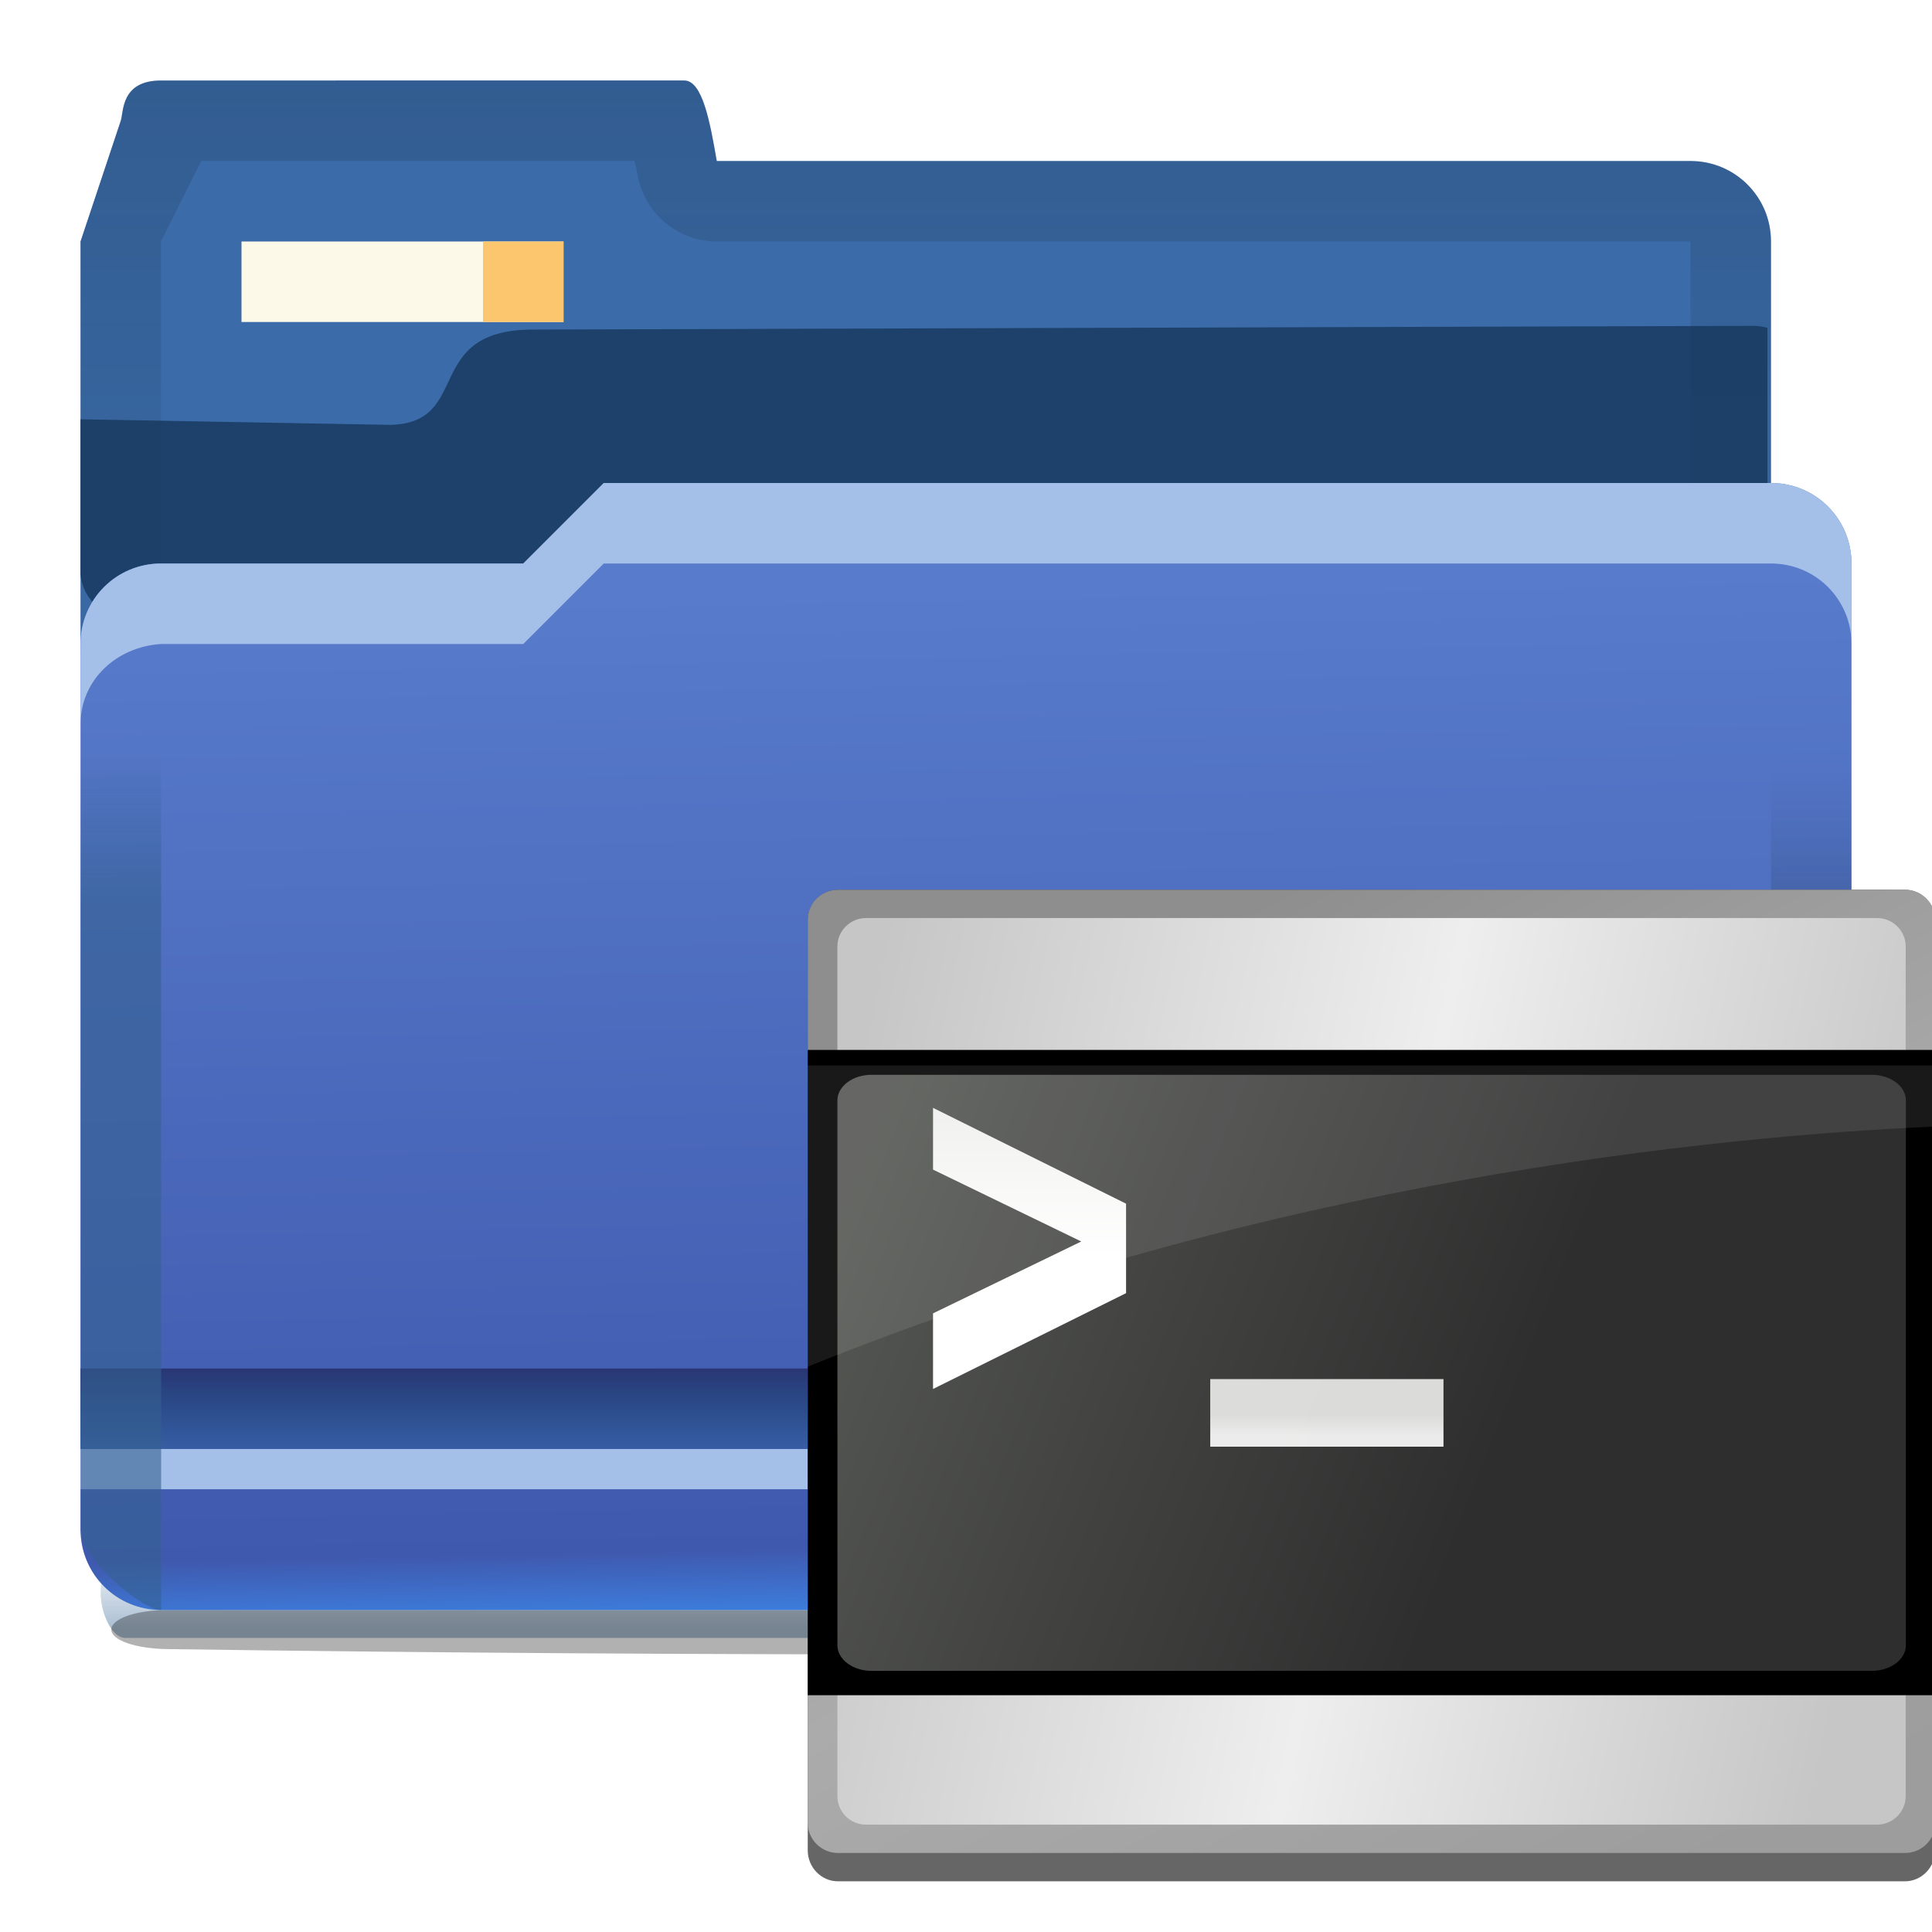 <svg height="24" viewBox="0 0 24 24" width="24" xmlns="http://www.w3.org/2000/svg" xmlns:xlink="http://www.w3.org/1999/xlink"><linearGradient id="a" gradientUnits="userSpaceOnUse" x1="7.74" x2="8" y1="1.358" y2="14"><stop offset="0" stop-color="#587bcb"/><stop offset=".941" stop-color="#3f59ae"/><stop offset="1" stop-color="#3d7cdb"/></linearGradient><linearGradient id="b" gradientTransform="matrix(1.375 0 0 1 -1.375 0)" gradientUnits="userSpaceOnUse" x1="6.5" x2="6.5" y1="11" y2="12"><stop offset="0" stop-color="#2a3674"/><stop offset="1" stop-color="#174072" stop-opacity="0"/></linearGradient><linearGradient id="c" gradientUnits="userSpaceOnUse" x1="9" x2="9" y1="-7" y2="4"><stop offset="0" stop-color="#102134"/><stop offset="1" stop-color="#102134" stop-opacity="0"/></linearGradient><filter id="d" color-interpolation-filters="sRGB" height="1.268" width="1.129" x="-.065" y="-.134"><feGaussianBlur stdDeviation="3.125"/></filter><linearGradient id="e" gradientUnits="userSpaceOnUse" x1=".377" x2=".377" y1="5.215" y2="3.309"><stop offset="0" stop-color="#34608f"/><stop offset="1" stop-color="#34608f" stop-opacity="0"/></linearGradient><linearGradient id="f" gradientTransform="matrix(.213 0 0 .114 -5.411 -103.227)" gradientUnits="userSpaceOnUse" x1="124.012" x2="124.012" y1="966.51" y2="935.343"><stop offset="0"/><stop offset="1" stop-color="#34608f" stop-opacity="0"/></linearGradient><linearGradient id="g" gradientUnits="userSpaceOnUse" x1="55" x2="55" y1="1036.413" y2="1032.482"><stop offset="0" stop-color="#003d7b"/><stop offset="1" stop-color="#003d7b" stop-opacity="0"/></linearGradient><filter id="h" color-interpolation-filters="sRGB" height="1.697" width="1.028" x="-.014" y="-.349"><feGaussianBlur stdDeviation=".709"/></filter><filter id="i" color-interpolation-filters="sRGB" height="1.87" width="1.028" x="-.014" y="-.435"><feGaussianBlur stdDeviation=".703"/></filter><clipPath id="j"><rect height="31.444" rx="4" width="141.6" x="4" y="941.362"/></clipPath><clipPath id="k"><path d="m11.609 5.836v116.331l74.485 8c1.68 0 3.926-.56 7.022-3.569 8.898-8.651 32.175-31.25 39.456-38.512 2.448-2.442 3.01-4.433 3.01-6.667l-.003-67.583z"/></clipPath><filter id="l"><feGaussianBlur stdDeviation="1.56"/></filter><linearGradient id="m" gradientTransform="matrix(.727 0 0 .725 17.455 11.756)" gradientUnits="userSpaceOnUse" x1="45.123" x2="94.191" y1="21.22" y2="114.558"><stop offset="0" stop-color="#8e8e8e"/><stop offset=".5" stop-color="#ababab"/><stop offset="1" stop-color="#9d9d9d"/></linearGradient><linearGradient id="n" gradientTransform="matrix(.689 0 0 .682 19.905 14.484)" gradientUnits="userSpaceOnUse" x1="8" x2="120" y1="40.665" y2="64"><stop offset="0" stop-color="#c6c6c6"/><stop offset=".521" stop-color="#eee"/><stop offset="1" stop-color="#c6c6c6"/></linearGradient><linearGradient id="o" gradientTransform="matrix(.987 0 0 1 1.62 0)" gradientUnits="userSpaceOnUse" x1="9" x2="106.558" y1="24.324" y2="53.655"><stop offset="0" stop-color="#555753"/><stop offset=".627" stop-color="#2e2e2e"/><stop offset="1" stop-color="#2e2e2e"/></linearGradient><linearGradient id="p"><stop offset=".5" stop-color="#fff"/><stop offset="1" stop-color="#eeeeec"/></linearGradient><linearGradient id="q" gradientTransform="matrix(1.213 0 0 1.211 13.308 13.42)" gradientUnits="userSpaceOnUse" x1="24" x2="24" xlink:href="#p" y1="40" y2="20"/><linearGradient id="r" gradientTransform="matrix(1.053 0 0 .721 9.941 32.454)" gradientUnits="userSpaceOnUse" x1="44" x2="44" xlink:href="#p" y1="44" y2="40"/><g transform="translate(1 6)"><rect fill="url(#g)" filter="url(#h)" height="4.392" opacity=".577" rx="2.44" ry="2.196" transform="matrix(.125 0 0 .256 -.125 -251.093)" width="170" x="3" y="1032.482"/><path d="m-46.991 13.14h114c2.216 0 4 .865 4 1.94 0 1.075-1.784 1.902-4 1.94-36.945.633-74.703.778-114 0-2.216-.044-4-.865-4-1.94 0-1.075 1.784-1.94 4-1.94z" filter="url(#i)" opacity=".554" transform="matrix(.173 0 0 .125 9.204 12.358)"/><path d="m1-5c-.5 0-.463.389-.5.5l-.5 1.5v5c0 .554.446 1 1 1h19c.554 0 1-.446 1-1v-5c0-.554-.446-1-1-1h-12.096c-.084-.486-.178-1-.404-1z" fill="#3b6ca9"/><path d="m1-5c-.5 0-.463.389-.5.5l-.5 1.5v5c0 .554.446 1 1 1v-6l.5-1h5.383c.013.069.024.094.037.17.083.479.498.83.984.83h1.096 11v6c.554 0 1-.446 1-1v-5c0-.554-.446-1-1-1h-12.096c-.084-.486-.178-1-.404-1z" fill="url(#c)" opacity=".25"/><path clip-path="url(#j)" d="m30.013 956.418-26.013-.469 0 50.592 144.971-.02v-53.829c0-2.541-2.06-4.592-4.621-4.584l-102.338.31c-9.375 0-5.067 7.848-12 8z" fill="#16375b" fill-opacity=".801" filter="url(#d)" transform="matrix(.148 0 0 .148 -.593 -142.272)"/><path d="m1 1h4.5l1-1h14.5c.554 0 1 .446 1 1v12c0 .554-.446 1-1 1h-20c-.554 0-1-.446-1-1v-11c0-.554.446-1 1-1z" fill="url(#a)"/><path d="m0 11h22v1h-22z" fill="#385da4"/><path d="m0 11h22v1h-22z" fill="url(#b)"/><path d="m0 12h22v.5h-22z" fill="#a4c0e8"/><path d="m6.5 0-1 1h-4.5c-.554 0-1 .446-1 1v1c0-.554.447-.965 1-1h4.5l1-1h14.5c.554 0 1 .446 1 1v-1c0-.554-.446-1-1-1z" fill="#a4c0e8"/><path d="m2-3h4v1h-4z" fill="#fcf9e9"/><path d="m5-3h1v1h-1z" fill="#fbc66d"/><path d="m1 0c-.551 0-.993.441-.998.99v12.02c0.0.023.012.042.014.064.038.321.751.924.984.926 0.0 0.0.002 0 .002 0v-14z" fill="url(#e)" opacity=".594"/><path d="m21-1v15c.554 0 1-.446 1-1v-13c0-.554-.446-1-1-1z" fill="url(#f)" opacity=".406"/></g><g clip-path="url(#k)" transform="matrix(.172 0 0 .172 6.031 7.036)"><g filter="url(#l)" opacity=".6" transform="matrix(.727 0 0 .746 28.362 23.351)"><path d="m-4-0c-1.65 0-3 1.35-3 3v90c0 1.65 1.35 3 3 3h106c1.65 0 3-1.35 3-3v-90c0-1.65-1.35-3-3-3z"/></g><path d="m25.454 23.351c-1.2 0-2.181.978-2.181 2.174v65.221c0 1.196.982 2.174 2.181 2.174h77.077c1.2 0 2.181-.978 2.181-2.174v-65.221c0-1.196-.982-2.174-2.181-2.174z" fill="url(#m)"/><path d="m27.482 25.397c-1.137 0-2.067.921-2.067 2.046v61.384c0 1.125.93 2.046 2.067 2.046h73.021c1.137 0 2.067-.921 2.067-2.046v-61.384c0-1.125-.93-2.046-2.067-2.046z" fill="url(#n)"/><path d="m23.272 34.922h81.44v46.604h-81.44z"/><path d="m103.25 76c0 1.65-1.332 3-2.96 3h-86.83c-1.628 0-2.96-1.35-2.96-3v-64c0-1.65 1.332-3 2.96-3h86.83c1.628 0 2.96 1.35 2.96 3z" fill="url(#o)" transform="matrix(.832 0 0 .615 16.681 31.183)"/><path d="m23.272 57.796c33.458-13.515 65.65-16.654 81.44-17.342v-4.412h-81.44z" fill="#fff" opacity=".1"/><path d="m46.264 52.488-13.942 6.921v-5.461l10.707-5.191-10.707-5.191v-4.461l13.942 6.921z" fill="url(#q)"/><path d="m69.189 63.577h-16.846v-4.884h16.846z" fill="url(#r)" opacity=".9"/></g></svg>